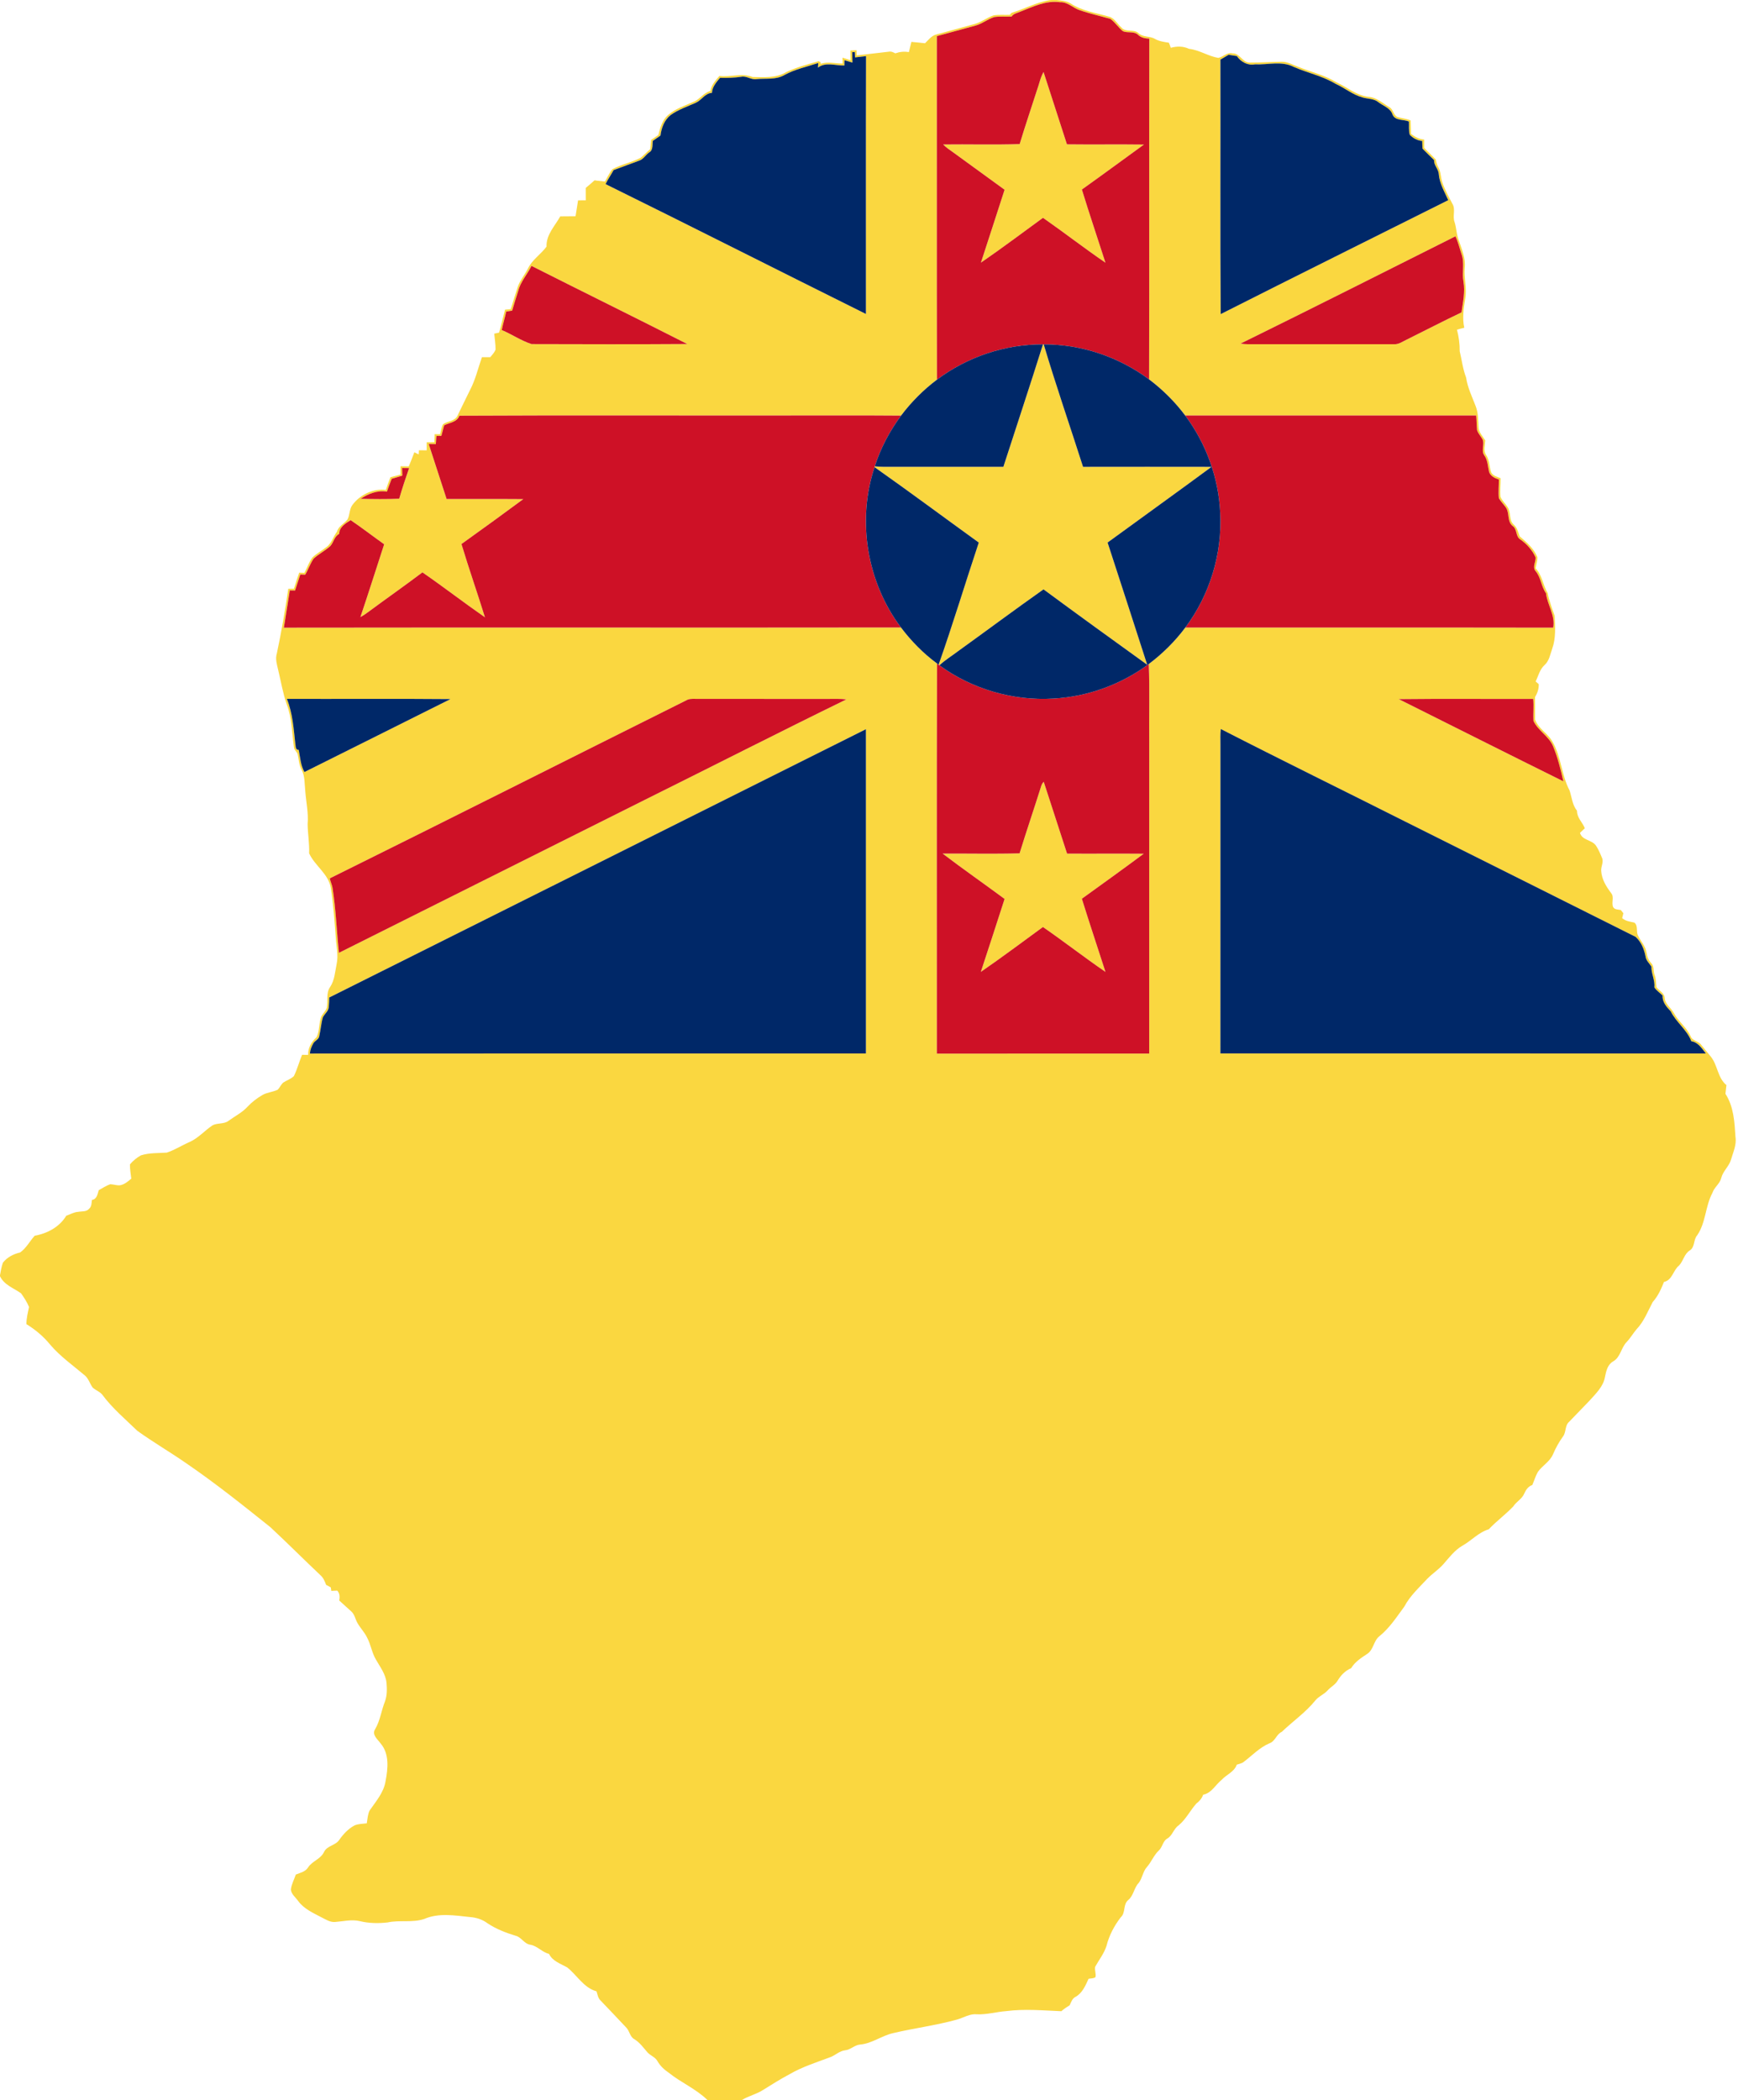<?xml version="1.0" encoding="UTF-8" ?>
<!DOCTYPE svg PUBLIC "-//W3C//DTD SVG 1.1//EN" "http://www.w3.org/Graphics/SVG/1.1/DTD/svg11.dtd">
<svg width="1000pt" height="1208pt" viewBox="0 0 1000 1208" version="1.1" xmlns="http://www.w3.org/2000/svg">
<g id="#fad740fd">
<path fill="#fad740" opacity="1.00" d=" M 604.72 0.00 L 607.91 0.00 C 610.69 0.31 613.64 0.47 616.07 2.03 C 622.84 6.46 631.06 7.48 638.68 9.73 C 641.49 10.93 643.01 13.82 645.22 15.80 C 647.64 18.87 652.25 16.49 655.03 19.04 C 657.66 21.58 661.60 20.59 664.58 22.42 C 667.03 23.78 669.81 24.15 672.55 24.57 C 672.96 25.52 673.32 26.50 673.63 27.50 C 677.14 26.51 680.78 26.51 684.12 28.09 C 690.08 28.74 695.11 32.32 701.00 33.31 C 703.81 32.70 706.10 29.88 709.20 30.72 C 713.43 30.57 714.81 35.98 718.98 35.99 C 725.01 36.03 731.03 35.62 737.07 35.53 C 740.55 35.31 743.63 37.22 746.79 38.37 C 754.14 41.36 762.00 43.14 768.85 47.28 C 775.05 50.10 780.42 54.95 787.42 55.70 C 792.09 56.03 795.56 59.39 799.41 61.65 C 801.64 62.84 801.67 65.99 803.83 67.23 C 806.38 68.09 809.14 68.20 811.63 69.30 C 811.73 71.87 811.77 74.44 811.87 77.02 C 814.07 78.72 816.58 80.09 819.41 80.28 C 819.41 81.88 819.40 83.47 819.42 85.06 C 821.66 87.28 823.93 89.48 826.12 91.76 C 826.42 93.35 826.82 94.92 827.65 96.33 C 829.09 98.95 828.89 102.07 829.87 104.84 C 831.33 109.14 833.55 113.13 835.63 117.15 C 837.70 120.41 835.57 124.40 836.96 127.86 C 838.06 131.33 837.99 135.07 839.44 138.44 C 841.06 143.51 843.42 148.61 842.76 154.06 C 842.23 160.03 844.15 165.99 843.03 171.94 C 842.16 177.43 841.28 183.03 842.51 188.54 C 841.09 188.86 839.69 189.24 838.30 189.64 C 839.35 193.70 839.94 197.85 839.88 202.05 C 841.09 207.11 841.68 212.29 843.55 217.18 C 844.41 222.97 847.00 228.24 849.07 233.65 C 850.61 237.58 850.46 241.84 850.75 245.98 C 850.97 248.85 853.15 250.99 854.58 253.34 C 854.46 256.15 853.34 259.31 855.14 261.84 C 857.13 264.80 856.82 268.53 858.02 271.78 C 859.06 273.79 861.49 274.23 863.40 275.09 C 863.44 278.66 863.00 282.24 863.34 285.79 C 864.24 287.99 866.09 289.60 867.35 291.58 C 869.56 294.69 867.99 299.31 871.13 301.94 C 873.06 303.66 873.49 306.25 874.42 308.55 C 878.39 311.94 882.60 315.52 884.56 320.52 C 884.60 322.69 883.88 324.78 883.57 326.92 C 887.37 330.93 887.75 336.59 890.50 341.19 C 891.38 345.66 892.97 349.92 894.49 354.21 C 894.81 360.55 895.28 367.18 893.07 373.27 C 891.91 376.50 891.37 380.20 888.67 382.59 C 885.92 385.07 885.14 388.80 883.57 392.01 C 884.01 392.39 884.91 393.16 885.35 393.55 C 885.46 396.25 884.57 398.75 883.20 401.05 C 883.18 405.29 883.30 409.55 883.23 413.81 C 884.99 419.15 890.64 421.82 893.27 426.67 C 898.31 435.36 898.45 445.90 903.11 454.76 C 904.41 458.70 904.64 463.01 907.36 466.37 C 907.32 470.43 910.47 472.94 911.88 476.44 C 910.95 477.34 910.02 478.22 909.08 479.10 C 910.35 483.53 916.02 483.00 918.33 486.51 C 919.70 488.60 920.69 490.92 921.65 493.24 C 922.96 495.75 921.05 498.38 921.29 501.01 C 921.57 505.84 924.24 510.09 927.09 513.85 C 928.89 516.10 927.05 519.27 928.15 521.77 C 928.99 523.34 931.04 523.16 932.56 523.47 C 932.93 523.93 933.68 524.86 934.05 525.32 C 933.87 526.03 933.51 527.44 933.34 528.15 C 935.30 529.86 937.86 530.17 940.31 530.69 C 942.54 532.30 941.40 535.50 942.28 537.77 C 943.85 541.23 946.78 544.09 947.37 547.98 C 947.70 550.22 948.50 552.37 950.09 554.04 C 951.84 555.80 951.22 558.49 951.96 560.69 C 952.91 562.95 952.78 565.42 953.09 567.82 C 954.59 569.95 957.58 571.14 957.84 574.01 C 958.06 577.70 961.46 579.70 963.09 582.72 C 965.70 587.63 970.51 590.96 972.77 596.13 C 973.67 598.66 976.80 598.75 978.46 600.58 C 980.47 602.92 982.33 605.39 984.32 607.76 C 988.33 612.68 988.23 620.03 993.34 624.18 C 993.17 625.86 992.99 627.54 992.78 629.22 C 997.57 636.56 998.01 645.57 998.55 654.06 C 999.26 658.58 997.19 662.82 995.98 667.06 C 994.86 670.95 991.38 673.60 990.38 677.55 C 989.59 680.96 986.32 682.91 985.28 686.21 C 981.14 693.89 981.54 703.26 976.53 710.57 C 974.30 713.06 975.31 717.25 972.36 719.23 C 969.05 721.21 968.59 725.36 966.07 728.00 C 962.59 730.77 962.30 736.35 957.40 737.42 C 955.77 741.54 953.96 745.62 950.94 748.95 C 948.11 754.30 945.89 760.17 941.64 764.63 C 939.63 766.98 938.10 769.71 935.95 771.96 C 932.70 775.27 932.43 780.74 928.14 783.14 C 924.90 785.00 924.13 788.79 923.44 792.16 C 922.48 797.65 918.20 801.63 914.66 805.62 C 910.69 809.69 906.78 813.82 902.82 817.89 C 900.31 820.03 901.23 823.79 899.33 826.29 C 896.99 829.50 895.09 832.97 893.53 836.62 C 891.72 840.84 887.38 843.06 884.83 846.73 C 883.49 849.10 882.73 851.75 881.64 854.24 C 879.35 855.00 877.99 856.95 877.05 859.07 C 875.78 862.27 872.45 863.78 870.65 866.60 C 866.23 871.24 860.98 875.05 856.58 879.72 C 850.64 881.50 846.55 886.33 841.24 889.26 C 836.93 891.82 833.90 895.87 830.65 899.58 C 827.85 902.83 824.17 905.14 821.19 908.21 C 816.49 913.26 811.28 917.97 808.02 924.16 C 803.55 930.20 799.39 936.70 793.44 941.41 C 790.23 944.10 790.28 949.17 786.55 951.45 C 783.11 953.72 779.62 955.98 777.42 959.58 C 774.10 961.01 771.58 963.57 769.72 966.63 C 768.28 969.20 765.50 970.44 763.64 972.64 C 761.66 974.71 758.85 975.77 756.98 977.97 C 751.37 984.95 743.93 990.08 737.50 996.23 C 734.40 997.60 733.79 1001.55 730.60 1002.73 C 724.78 1005.15 720.42 1009.88 715.46 1013.62 C 714.33 1014.47 712.89 1014.64 711.60 1015.11 C 710.18 1019.27 705.66 1020.80 702.88 1023.86 C 699.34 1026.70 697.08 1031.48 692.27 1032.38 C 691.53 1034.48 690.12 1036.16 688.34 1037.48 C 684.75 1041.53 682.32 1046.60 678.06 1050.09 C 675.23 1052.03 674.64 1055.90 671.61 1057.61 C 668.95 1059.12 668.90 1062.65 666.65 1064.58 C 663.83 1067.29 662.48 1071.06 659.91 1073.97 C 657.57 1076.57 657.31 1080.29 655.26 1083.04 C 652.42 1085.91 652.32 1090.41 649.11 1093.01 C 646.06 1095.58 647.78 1100.27 644.87 1102.88 C 641.09 1107.79 638.13 1113.38 636.63 1119.42 C 635.22 1123.78 632.32 1127.40 630.13 1131.37 C 629.68 1133.35 630.81 1135.41 630.27 1137.39 C 629.09 1138.15 627.64 1138.02 626.33 1138.27 C 624.56 1142.17 622.77 1146.50 618.83 1148.67 C 616.91 1149.60 616.31 1151.73 615.46 1153.51 C 613.77 1154.52 612.13 1155.62 610.66 1156.93 C 600.08 1156.49 589.43 1155.50 578.88 1156.88 C 573.20 1157.30 567.64 1158.98 561.91 1158.70 C 557.89 1158.32 554.41 1160.68 550.68 1161.72 C 538.58 1165.09 526.08 1166.64 513.88 1169.53 C 507.30 1171.01 501.72 1175.51 494.90 1176.10 C 491.69 1176.36 489.42 1179.11 486.20 1179.42 C 483.12 1179.79 480.88 1182.02 478.15 1183.21 C 470.08 1186.26 461.75 1188.82 454.27 1193.18 C 449.10 1195.91 444.16 1199.04 439.20 1202.13 C 435.37 1204.64 430.79 1205.61 426.89 1208.00 L 407.04 1208.00 C 400.45 1201.59 391.85 1197.99 384.73 1192.28 C 382.15 1190.53 379.85 1188.39 378.30 1185.67 C 377.00 1183.26 374.17 1182.49 372.45 1180.49 C 370.13 1177.83 368.05 1174.87 364.97 1173.01 C 362.43 1171.64 362.27 1168.40 360.42 1166.44 C 355.44 1161.12 350.41 1155.85 345.38 1150.60 C 344.03 1149.22 343.79 1147.22 343.22 1145.49 C 335.81 1143.43 332.03 1136.22 326.34 1131.72 C 322.57 1129.59 317.89 1128.16 315.89 1123.95 C 311.91 1123.00 309.23 1119.41 305.15 1118.68 C 301.58 1118.19 300.01 1114.31 296.63 1113.50 C 291.01 1111.81 285.45 1109.64 280.55 1106.38 C 277.60 1104.16 274.04 1103.02 270.39 1102.76 C 261.68 1101.84 252.38 1100.25 244.06 1103.87 C 237.21 1106.14 229.96 1104.35 223.03 1105.86 C 217.70 1106.47 212.26 1106.38 207.03 1105.11 C 202.36 1104.00 197.66 1105.22 192.99 1105.58 C 190.10 1105.91 187.59 1104.24 185.13 1103.01 C 180.23 1100.42 174.86 1098.10 171.51 1093.47 C 170.04 1091.39 167.64 1089.65 167.36 1086.98 C 167.70 1083.93 169.24 1081.19 170.21 1078.32 C 172.73 1077.29 175.75 1076.70 177.27 1074.20 C 179.64 1070.55 184.42 1069.48 186.38 1065.44 C 188.14 1061.59 193.12 1061.66 195.27 1058.27 C 197.61 1054.97 200.44 1051.91 204.06 1050.02 C 206.26 1049.11 208.70 1049.14 211.03 1048.85 C 211.48 1046.39 211.55 1043.77 212.65 1041.50 C 216.29 1036.21 220.86 1031.09 221.85 1024.52 C 223.23 1017.36 224.11 1008.89 219.02 1002.92 C 217.34 1000.56 213.80 997.93 215.82 994.72 C 218.77 989.77 219.39 983.96 221.52 978.68 C 222.75 975.29 222.70 971.60 222.39 968.07 C 221.93 963.00 218.69 958.89 216.28 954.62 C 213.92 950.64 213.35 945.91 211.15 941.87 C 209.66 938.80 207.18 936.37 205.55 933.39 C 204.37 931.23 204.00 928.55 202.05 926.89 C 199.80 924.76 197.40 922.79 195.16 920.65 C 195.59 918.60 195.50 916.58 194.05 914.98 C 193.19 915.02 191.48 915.11 190.63 915.15 C 190.55 914.65 190.41 913.64 190.33 913.14 C 189.45 912.61 188.55 912.12 187.64 911.68 C 186.86 909.53 185.93 907.38 184.13 905.89 C 174.53 896.83 165.21 887.46 155.54 878.47 C 139.75 865.83 123.92 853.18 107.21 841.76 C 97.94 835.31 88.14 829.64 79.00 823.04 C 72.04 816.31 64.52 810.00 58.76 802.16 C 57.32 800.51 55.17 799.74 53.49 798.38 C 51.70 796.15 51.07 793.10 48.83 791.22 C 42.02 785.46 34.63 780.28 28.82 773.44 C 24.99 768.75 20.36 764.86 15.20 761.70 C 15.17 758.33 16.04 755.08 16.70 751.82 C 15.54 749.03 13.86 746.41 12.10 743.95 C 7.87 740.95 2.37 739.17 0.00 734.12 L 0.00 733.54 C 0.46 731.13 0.82 728.68 1.65 726.39 C 4.08 723.21 7.76 721.36 11.58 720.47 C 15.12 717.99 17.11 713.98 19.96 710.84 C 27.16 709.57 34.28 705.80 38.10 699.36 C 40.38 698.56 42.51 697.25 44.98 697.11 C 47.10 696.68 49.78 697.19 51.31 695.28 C 52.78 694.01 52.65 691.97 52.90 690.23 C 55.77 689.88 56.11 686.88 56.80 684.66 C 58.98 683.45 61.07 682.04 63.44 681.21 C 65.21 681.28 66.92 681.88 68.70 681.86 C 71.42 681.54 73.55 679.68 75.54 677.99 C 75.22 675.26 74.70 672.53 74.78 669.78 C 76.55 667.70 78.72 665.90 81.12 664.59 C 85.92 663.09 91.01 663.37 95.97 663.03 C 100.52 661.54 104.59 658.87 108.98 656.97 C 114.10 654.73 117.76 650.32 122.36 647.29 C 125.25 645.82 128.95 646.77 131.60 644.67 C 135.27 642.00 139.44 639.93 142.52 636.53 C 144.97 633.92 147.84 631.75 150.91 629.94 C 153.66 628.33 156.98 628.22 159.81 626.83 C 160.98 625.62 161.62 624.01 162.83 622.84 C 164.83 621.46 167.29 620.75 169.07 619.05 C 171.02 615.12 172.12 610.81 173.81 606.76 C 174.97 606.80 176.13 606.82 177.30 606.83 C 177.13 602.83 179.22 599.29 182.09 596.68 C 184.04 593.00 183.36 588.44 184.93 584.59 C 185.83 582.91 187.35 581.59 188.00 579.78 C 188.86 575.80 187.42 571.32 189.94 567.77 C 192.56 563.82 192.77 559.01 193.70 554.50 C 194.81 549.38 193.44 544.19 193.17 539.06 C 192.49 529.71 191.81 520.35 190.39 511.08 C 189.20 502.75 181.16 498.13 177.86 490.84 C 178.10 485.20 177.06 479.64 177.00 474.02 C 177.56 467.64 176.10 461.35 175.64 455.01 C 175.17 450.89 175.57 446.51 173.49 442.75 C 172.05 440.07 171.93 436.99 171.31 434.07 C 171.04 432.49 169.34 431.64 169.16 430.04 C 167.95 421.74 168.01 413.14 165.00 405.21 C 162.72 398.67 161.63 391.83 160.00 385.13 C 159.32 382.12 158.31 379.01 159.28 375.94 C 161.90 363.61 164.03 351.18 165.87 338.70 C 166.94 338.68 168.02 338.66 169.11 338.65 C 170.05 335.56 171.09 332.50 172.13 329.44 C 172.88 329.47 174.39 329.52 175.14 329.54 C 176.69 326.63 177.77 323.43 179.70 320.73 C 182.08 318.40 185.09 316.85 187.69 314.79 C 190.81 312.65 191.68 308.71 193.91 305.84 C 194.73 302.62 198.02 301.29 199.91 298.85 C 201.36 296.28 200.93 292.98 202.71 290.56 C 207.05 284.63 214.62 280.90 221.99 281.82 C 222.78 279.35 223.71 276.94 224.65 274.53 C 226.60 274.08 228.50 273.48 230.44 273.02 C 230.45 271.41 230.44 269.81 230.45 268.21 C 232.03 268.21 233.61 268.25 235.20 268.28 C 236.29 265.58 237.41 262.90 238.40 260.16 C 239.23 260.58 240.07 260.99 240.91 261.40 C 240.95 260.80 241.02 259.61 241.05 259.01 C 242.53 259.02 244.02 259.03 245.51 259.04 C 245.51 257.50 245.51 255.96 245.51 254.43 C 247.00 254.41 248.49 254.40 249.98 254.40 C 249.88 252.85 250.19 251.31 250.06 249.76 C 250.85 249.77 252.43 249.79 253.22 249.80 C 253.74 247.87 253.92 245.77 254.94 244.02 C 257.55 242.16 261.74 242.32 263.24 239.10 C 265.65 234.19 267.99 229.25 270.44 224.36 C 273.58 218.40 275.07 211.78 277.29 205.46 C 278.89 205.46 280.48 205.48 282.09 205.47 C 283.18 204.10 284.45 202.83 285.13 201.19 C 285.17 198.09 284.65 195.02 284.38 191.94 C 285.08 191.78 286.48 191.47 287.18 191.32 C 288.33 186.93 289.51 182.56 290.57 178.15 C 291.67 178.07 292.76 177.95 293.85 177.80 C 295.14 173.69 296.43 169.58 297.74 165.47 C 299.01 161.49 301.80 158.28 303.69 154.61 C 306.11 149.45 311.14 146.36 314.46 141.87 C 314.19 135.03 319.24 130.04 322.36 124.48 C 325.29 124.45 328.22 124.44 331.16 124.41 C 331.64 121.36 332.12 118.32 332.60 115.28 C 334.07 115.27 335.55 115.24 337.03 115.24 C 336.99 112.86 337.02 110.49 337.01 108.11 C 338.72 106.67 340.44 105.23 342.10 103.73 C 344.06 104.07 346.05 104.10 348.02 104.45 C 349.47 102.07 350.60 99.46 352.39 97.30 C 357.52 94.54 363.41 93.46 368.59 90.78 C 370.51 89.24 372.18 87.39 374.09 85.82 C 374.29 84.04 374.47 82.26 374.65 80.48 C 376.02 79.53 377.40 78.59 378.79 77.65 C 379.84 73.53 380.99 69.13 384.32 66.22 C 388.64 62.44 394.26 60.73 399.40 58.42 C 402.86 56.90 404.95 53.28 408.73 52.34 C 409.28 48.87 411.73 46.27 413.91 43.69 C 420.30 44.53 426.87 41.83 433.04 44.30 C 439.51 44.44 446.63 44.99 452.41 41.47 C 458.33 38.67 464.74 36.99 471.02 35.20 C 471.31 35.36 471.90 35.68 472.19 35.84 L 472.18 36.76 C 476.26 35.25 480.63 36.63 484.85 36.55 C 484.82 35.71 484.78 34.02 484.75 33.18 C 486.29 33.69 487.84 34.14 489.38 34.65 C 489.34 32.78 489.33 30.90 489.30 29.03 C 490.48 29.01 491.67 28.97 492.87 28.90 C 492.88 29.65 492.91 31.14 492.92 31.88 C 499.05 31.21 505.18 30.48 511.30 29.75 C 512.68 29.43 513.94 30.04 515.13 30.69 C 517.65 29.79 520.29 29.49 522.94 29.99 C 523.40 28.02 523.92 26.07 524.39 24.10 C 527.00 24.35 529.62 24.57 532.24 24.89 C 534.20 22.99 535.94 20.50 538.75 19.83 C 546.11 17.80 553.51 15.87 560.86 13.79 C 564.70 12.73 567.87 10.12 571.62 8.86 C 574.71 8.32 577.87 8.70 581.00 8.55 C 581.24 8.27 581.73 7.70 581.97 7.42 C 589.60 5.09 596.73 1.07 604.72 0.00 M 586.90 6.78 C 585.21 7.53 583.12 7.84 582.06 9.52 C 578.74 9.72 575.40 9.32 572.11 9.81 C 568.22 10.97 565.05 13.80 561.09 14.78 C 553.74 16.77 546.38 18.77 539.04 20.79 C 539.08 86.66 538.96 152.54 539.09 218.41 C 531.28 224.28 524.33 231.27 518.45 239.08 C 497.31 238.90 476.17 239.05 455.03 239.00 C 391.46 239.09 327.88 238.81 264.31 239.14 C 263.04 242.86 258.60 243.11 255.56 244.66 C 255.01 246.68 254.50 248.71 253.96 250.73 C 253.26 250.74 251.85 250.76 251.14 250.77 C 250.89 252.32 250.95 253.90 250.75 255.46 C 249.38 255.44 248.02 255.42 246.67 255.40 C 250.12 265.94 253.53 276.49 256.96 287.03 C 271.68 287.11 286.39 286.97 301.11 287.10 C 289.32 295.82 277.44 304.42 265.52 312.96 C 269.78 327.09 274.66 341.03 279.04 355.12 C 266.91 346.70 255.22 337.64 243.06 329.26 C 232.80 336.98 222.28 344.35 211.97 351.99 C 210.51 353.09 208.98 354.11 207.36 354.98 C 212.05 341.06 216.48 327.06 221.03 313.10 C 214.59 308.51 208.30 303.66 201.76 299.22 C 199.03 300.90 195.02 303.37 195.19 307.11 C 192.37 308.49 192.05 311.92 190.10 314.08 C 187.12 316.80 183.44 318.62 180.48 321.34 C 178.48 324.21 177.40 327.60 175.61 330.59 C 174.90 330.56 173.49 330.51 172.78 330.49 C 171.77 333.56 170.77 336.63 169.75 339.70 C 168.99 339.69 167.48 339.67 166.73 339.66 C 165.64 346.80 164.43 353.92 163.33 361.06 C 281.69 360.88 400.04 361.11 518.40 360.95 C 524.30 368.76 531.23 375.84 539.13 381.65 C 538.92 456.46 539.09 531.26 539.04 606.07 C 579.77 606.07 620.50 606.09 661.22 606.06 C 661.23 546.37 661.23 486.68 661.23 427.00 C 661.06 411.99 661.57 396.96 660.96 381.98 C 668.91 376.02 676.04 368.95 681.99 360.99 C 752.55 361.05 823.11 360.92 893.67 361.05 C 894.97 354.03 890.32 348.09 889.55 341.33 C 886.74 337.34 886.66 332.16 883.45 328.41 C 881.60 326.06 883.74 323.23 883.55 320.67 C 881.64 316.44 878.41 312.87 874.62 310.23 C 871.94 308.47 873.03 304.44 870.37 302.60 C 866.94 299.95 868.74 294.97 866.30 291.76 C 865.05 290.01 863.50 288.48 862.41 286.62 C 862.02 283.04 862.45 279.42 862.41 275.83 C 860.15 275.08 857.57 273.93 856.78 271.48 C 856.00 268.28 856.04 264.79 854.06 262.01 C 852.14 259.38 854.04 256.07 853.22 253.18 C 852.25 251.18 850.54 249.57 849.86 247.44 C 849.57 244.64 849.63 241.81 849.34 239.01 C 793.54 239.00 737.73 238.98 681.92 239.02 C 676.03 231.15 669.00 224.16 661.15 218.25 C 661.35 152.91 661.12 87.57 661.27 22.24 C 658.94 22.12 656.60 21.76 654.86 20.10 C 652.48 17.76 648.93 19.17 646.12 17.98 C 643.46 15.87 641.64 12.87 638.87 10.87 C 632.97 9.18 626.94 7.87 621.14 5.84 C 617.28 4.51 614.22 1.06 609.86 1.27 C 601.74 0.15 594.24 3.94 586.90 6.78 M 490.34 30.00 C 490.35 32.00 490.42 33.99 490.49 35.98 C 488.92 35.63 487.43 35.03 485.88 34.67 C 485.87 35.42 485.84 36.92 485.83 37.68 C 480.77 37.84 475.03 35.49 470.64 38.91 C 470.68 38.24 470.76 36.90 470.80 36.24 C 464.26 38.42 457.39 39.84 451.30 43.18 C 446.41 46.05 440.48 44.97 435.09 45.54 C 432.06 45.97 429.49 43.49 426.45 44.18 C 422.42 44.77 418.35 44.90 414.29 44.77 C 412.19 47.31 409.82 49.95 409.64 53.43 C 405.68 53.64 403.74 57.57 400.40 59.11 C 395.50 61.27 390.34 63.03 385.93 66.14 C 382.28 68.98 380.59 73.52 380.02 77.98 C 378.56 79.01 377.09 80.03 375.62 81.04 C 375.27 83.32 375.89 86.35 373.50 87.70 C 371.45 89.17 370.16 91.69 367.65 92.46 C 362.77 94.22 357.94 96.09 353.06 97.85 C 351.58 100.57 349.79 103.11 348.43 105.90 C 398.48 130.56 448.25 155.80 498.23 180.61 C 498.27 131.17 498.15 81.73 498.29 32.29 C 496.18 32.55 494.07 32.78 491.97 33.03 C 491.94 32.27 491.89 30.76 491.86 30.00 L 490.34 30.00 M 702.20 34.29 C 702.31 83.09 702.02 131.89 702.35 180.69 C 745.90 158.67 789.63 136.98 833.28 115.14 C 831.10 110.27 828.23 105.52 827.82 100.08 C 827.63 97.19 824.94 95.12 825.16 92.14 C 822.93 89.94 820.66 87.78 818.48 85.54 C 818.44 84.06 818.30 82.58 818.29 81.09 C 815.55 80.90 813.06 79.50 811.17 77.57 C 810.39 75.12 810.82 72.45 810.65 69.91 C 807.55 68.56 802.70 69.63 801.20 65.86 C 799.99 62.13 795.90 60.98 793.07 58.79 C 790.46 56.64 786.96 56.97 783.91 56.04 C 778.32 54.54 773.86 50.66 768.64 48.34 C 761.12 43.77 752.40 41.99 744.40 38.51 C 737.47 34.90 729.49 37.36 722.06 37.02 C 717.90 37.83 713.95 35.62 711.64 32.25 C 710.07 31.96 708.47 31.80 706.92 31.52 C 705.35 32.46 703.76 33.36 702.20 34.29 M 713.83 197.63 C 716.52 198.16 719.28 197.98 722.02 198.00 C 748.71 198.00 775.39 198.00 802.08 198.00 C 804.78 198.20 807.01 196.44 809.35 195.37 C 819.88 190.15 830.32 184.74 840.93 179.68 C 841.72 173.83 843.06 167.91 842.03 162.01 C 841.04 156.73 842.82 151.19 840.88 146.07 C 839.75 142.68 838.97 139.17 837.40 135.95 C 796.25 156.57 755.14 177.33 713.83 197.63 M 298.15 167.40 C 296.98 171.15 295.76 174.89 294.69 178.68 C 293.54 178.86 292.40 179.04 291.26 179.23 C 290.52 182.80 289.40 186.27 288.69 189.85 C 294.53 192.29 299.88 196.01 305.87 197.93 C 335.72 198.02 365.57 198.09 395.42 197.89 C 365.64 182.75 335.64 168.02 305.81 152.96 C 303.39 157.85 299.53 162.02 298.15 167.40 M 231.35 269.23 C 231.40 270.67 231.46 272.12 231.51 273.57 C 229.49 274.25 227.44 274.81 225.39 275.41 C 224.39 277.85 223.48 280.33 222.63 282.83 C 217.18 281.91 211.97 284.00 207.47 286.93 C 214.87 287.10 222.29 287.20 229.69 286.87 C 231.41 280.95 233.36 275.10 235.38 269.28 C 234.37 269.27 232.36 269.24 231.35 269.23 M 165.07 402.03 C 168.40 410.32 168.97 419.24 169.94 428.02 C 170.23 429.28 169.87 431.37 171.88 431.38 C 172.73 435.68 172.94 440.19 175.17 444.10 C 203.20 430.18 231.16 416.11 259.17 402.15 C 227.81 401.88 196.44 402.11 165.07 402.03 M 395.58 402.51 C 326.95 436.74 258.46 471.27 189.73 505.29 C 190.17 507.04 190.89 508.71 191.28 510.48 C 193.30 522.92 193.66 535.56 195.02 548.09 C 253.73 518.74 312.44 489.38 371.15 460.03 C 409.78 440.85 448.21 421.25 486.95 402.33 C 483.32 401.85 479.65 402.07 476.01 402.05 C 451.32 402.03 426.63 402.07 401.95 402.03 C 399.83 402.09 397.60 401.72 395.58 402.51 M 804.81 402.17 C 836.39 417.92 867.90 433.82 899.54 449.46 C 897.95 442.65 896.29 435.81 893.62 429.34 C 891.20 423.45 884.98 420.45 882.33 414.72 C 882.04 410.51 882.62 406.26 882.16 402.05 C 856.38 402.13 830.59 401.87 804.81 402.17 M 189.43 573.81 C 189.39 575.56 189.36 577.33 189.17 579.09 C 189.12 581.60 186.87 583.10 185.78 585.17 C 184.76 588.68 184.54 592.37 183.71 595.94 C 183.48 598.00 181.05 598.60 180.20 600.34 C 179.23 602.09 178.39 603.99 178.38 606.04 C 285.00 605.95 391.61 606.03 498.23 606.00 C 498.23 543.82 498.23 481.64 498.23 419.46 C 395.29 470.89 292.39 522.42 189.43 573.81 M 702.21 428.02 C 702.19 487.34 702.24 546.66 702.19 605.98 C 795.30 606.02 888.40 606.00 981.50 605.99 C 979.20 603.13 977.09 599.57 973.14 598.97 C 970.60 592.26 964.38 588.11 961.31 581.77 C 958.82 579.20 956.42 576.45 956.57 572.60 C 954.97 571.11 953.14 569.82 951.88 568.02 C 952.31 563.84 950.10 560.20 950.18 556.03 C 948.95 554.11 947.05 552.51 946.78 550.12 C 946.00 545.99 944.23 541.77 941.10 538.93 C 896.90 516.73 852.62 494.68 808.39 472.54 C 773.09 454.77 737.59 437.40 702.43 419.37 C 702.06 422.23 702.21 425.14 702.21 428.02 Z" />
<path fill="#fad740" opacity="1.00" d=" M 596.61 51.96 C 597.91 48.46 598.55 44.69 600.43 41.42 C 604.86 55.31 609.47 69.14 613.89 83.02 C 628.66 83.21 643.43 82.95 658.20 83.15 C 646.30 91.78 634.46 100.49 622.49 109.03 C 626.80 123.12 631.56 137.08 636.05 151.12 C 623.87 142.80 612.21 133.74 600.11 125.30 C 588.23 133.93 576.50 142.79 564.39 151.09 C 568.93 137.11 573.51 123.14 578.01 109.15 C 568.15 101.98 558.28 94.83 548.43 87.65 C 546.43 86.24 544.36 84.87 542.65 83.10 C 557.33 82.91 572.02 83.37 586.69 82.87 C 589.80 72.51 593.32 62.27 596.61 51.96 Z" />
<path fill="#fad740" opacity="1.00" d=" M 600.09 198.10 L 600.53 198.10 C 607.56 221.73 615.64 245.07 623.16 268.55 C 647.80 268.51 672.44 268.51 697.07 268.55 C 677.24 283.19 657.19 297.55 637.28 312.09 C 644.87 335.53 652.56 358.94 660.08 382.41 C 640.12 368.04 620.19 353.63 600.41 339.03 C 583.94 350.64 567.78 362.69 551.42 374.47 C 547.80 377.23 543.87 379.60 540.53 382.72 C 540.41 382.64 540.16 382.48 540.04 382.40 C 548.25 359.15 555.36 335.50 563.16 312.11 C 543.16 297.67 523.37 282.93 503.20 268.73 L 503.33 268.25 C 506.89 268.62 510.48 268.57 514.06 268.52 C 535.14 268.53 556.22 268.51 577.31 268.53 C 584.90 245.06 592.69 221.64 600.09 198.10 Z" />
<path fill="#fad740" opacity="1.00" d=" M 599.14 451.98 C 599.42 451.12 599.89 450.36 600.54 449.72 C 604.98 463.50 609.46 477.27 613.96 491.03 C 628.67 491.13 643.38 490.96 658.09 491.09 C 646.31 499.83 634.39 508.42 622.48 516.99 C 626.84 531.07 631.55 545.04 636.06 559.08 C 623.87 550.75 612.22 541.64 600.07 533.26 C 588.21 541.92 576.44 550.75 564.34 559.08 C 568.97 545.11 573.47 531.10 578.01 517.11 C 566.17 508.36 554.08 499.93 542.36 491.02 C 557.12 490.93 571.89 491.28 586.64 490.87 C 590.65 477.85 595.06 464.97 599.14 451.98 Z" />
</g>
<g id="#ce1126ff">
<path fill="#ce1126" opacity="1.00" d=" M 586.90 6.78 C 594.24 3.94 601.74 0.15 609.86 1.27 C 614.22 1.06 617.28 4.51 621.14 5.84 C 626.94 7.87 632.97 9.18 638.87 10.87 C 641.64 12.87 643.46 15.87 646.12 17.98 C 648.93 19.17 652.48 17.76 654.86 20.10 C 656.60 21.76 658.94 22.12 661.27 22.24 C 661.12 87.57 661.35 152.91 661.15 218.25 C 643.78 205.30 622.22 198.04 600.53 198.10 L 600.09 198.10 C 578.26 198.00 556.53 205.30 539.09 218.41 C 538.96 152.54 539.08 86.66 539.04 20.79 C 546.38 18.77 553.74 16.77 561.09 14.78 C 565.05 13.80 568.22 10.97 572.11 9.81 C 575.40 9.32 578.74 9.72 582.06 9.52 C 583.12 7.84 585.21 7.53 586.90 6.78 M 596.61 51.96 C 593.32 62.27 589.80 72.51 586.69 82.87 C 572.02 83.37 557.33 82.91 542.65 83.10 C 544.36 84.87 546.43 86.24 548.43 87.65 C 558.28 94.83 568.15 101.98 578.01 109.15 C 573.51 123.14 568.93 137.11 564.39 151.09 C 576.50 142.79 588.23 133.93 600.11 125.30 C 612.21 133.74 623.87 142.80 636.05 151.12 C 631.56 137.08 626.80 123.12 622.49 109.03 C 634.46 100.49 646.30 91.78 658.20 83.15 C 643.43 82.95 628.66 83.21 613.89 83.02 C 609.47 69.14 604.86 55.31 600.43 41.42 C 598.55 44.69 597.91 48.46 596.61 51.96 Z" />
<path fill="#ce1126" opacity="1.00" d=" M 713.83 197.63 C 755.14 177.33 796.25 156.57 837.40 135.95 C 838.97 139.17 839.75 142.68 840.88 146.07 C 842.82 151.19 841.04 156.73 842.03 162.01 C 843.06 167.91 841.72 173.83 840.93 179.68 C 830.32 184.74 819.88 190.15 809.35 195.37 C 807.01 196.44 804.78 198.20 802.08 198.00 C 775.39 198.00 748.71 198.00 722.02 198.00 C 719.28 197.98 716.52 198.16 713.83 197.63 Z" />
<path fill="#ce1126" opacity="1.00" d=" M 298.15 167.40 C 299.53 162.02 303.39 157.85 305.81 152.96 C 335.64 168.02 365.64 182.75 395.42 197.89 C 365.57 198.09 335.72 198.02 305.87 197.93 C 299.88 196.01 294.53 192.29 288.69 189.85 C 289.40 186.27 290.52 182.80 291.26 179.23 C 292.40 179.04 293.54 178.86 294.69 178.68 C 295.76 174.89 296.98 171.15 298.15 167.40 Z" />
<path fill="#ce1126" opacity="1.00" d=" M 264.31 239.14 C 327.88 238.81 391.46 239.09 455.03 239.00 C 476.17 239.05 497.31 238.90 518.45 239.08 C 511.92 247.92 506.68 257.77 503.33 268.25 L 503.20 268.73 C 492.94 299.53 498.85 335.04 518.40 360.95 C 400.04 361.11 281.69 360.88 163.33 361.06 C 164.43 353.92 165.64 346.80 166.73 339.66 C 167.48 339.67 168.99 339.69 169.75 339.70 C 170.77 336.63 171.77 333.56 172.78 330.49 C 173.49 330.51 174.90 330.56 175.61 330.59 C 177.40 327.60 178.48 324.21 180.48 321.34 C 183.44 318.62 187.12 316.80 190.10 314.08 C 192.05 311.92 192.37 308.49 195.19 307.11 C 195.02 303.37 199.03 300.90 201.76 299.22 C 208.30 303.66 214.59 308.51 221.03 313.10 C 216.48 327.06 212.05 341.06 207.36 354.98 C 208.98 354.11 210.51 353.09 211.97 351.99 C 222.28 344.35 232.80 336.98 243.06 329.26 C 255.22 337.64 266.91 346.70 279.04 355.12 C 274.66 341.03 269.78 327.09 265.52 312.96 C 277.44 304.42 289.32 295.82 301.11 287.10 C 286.39 286.97 271.68 287.11 256.96 287.03 C 253.53 276.49 250.12 265.94 246.67 255.40 C 248.02 255.42 249.38 255.44 250.75 255.46 C 250.95 253.90 250.89 252.32 251.14 250.77 C 251.85 250.76 253.26 250.74 253.96 250.73 C 254.50 248.71 255.01 246.68 255.56 244.66 C 258.60 243.11 263.04 242.86 264.31 239.14 Z" />
<path fill="#ce1126" opacity="1.00" d=" M 681.92 239.02 C 737.73 238.98 793.54 239.00 849.34 239.01 C 849.63 241.81 849.57 244.64 849.86 247.44 C 850.54 249.57 852.25 251.18 853.22 253.18 C 854.04 256.07 852.14 259.38 854.06 262.01 C 856.04 264.79 856.00 268.28 856.78 271.48 C 857.57 273.93 860.15 275.08 862.41 275.83 C 862.45 279.42 862.02 283.04 862.41 286.62 C 863.50 288.48 865.05 290.01 866.30 291.76 C 868.74 294.97 866.94 299.95 870.37 302.60 C 873.03 304.44 871.94 308.47 874.62 310.23 C 878.41 312.87 881.64 316.44 883.55 320.67 C 883.74 323.23 881.60 326.06 883.45 328.41 C 886.66 332.16 886.74 337.34 889.55 341.33 C 890.32 348.09 894.97 354.03 893.67 361.05 C 823.11 360.92 752.55 361.05 681.99 360.99 C 696.08 342.22 703.31 318.48 702.07 295.04 C 701.16 274.91 694.02 255.14 681.92 239.02 Z" />
<path fill="#ce1126" opacity="1.00" d=" M 231.35 269.23 C 232.36 269.24 234.37 269.27 235.38 269.28 C 233.36 275.10 231.41 280.95 229.69 286.87 C 222.29 287.20 214.87 287.10 207.47 286.93 C 211.97 284.00 217.18 281.91 222.63 282.83 C 223.48 280.33 224.39 277.85 225.39 275.41 C 227.44 274.81 229.49 274.25 231.51 273.57 C 231.46 272.12 231.40 270.67 231.35 269.23 Z" />
<path fill="#ce1126" opacity="1.00" d=" M 539.13 381.65 L 540.04 382.40 C 540.16 382.48 540.41 382.64 540.53 382.72 C 559.29 396.41 582.89 403.25 606.07 401.84 C 625.80 400.80 645.10 393.73 660.96 381.98 C 661.57 396.96 661.06 411.99 661.23 427.00 C 661.23 486.68 661.23 546.37 661.22 606.06 C 620.50 606.09 579.77 606.07 539.04 606.07 C 539.09 531.26 538.92 456.46 539.13 381.65 M 599.14 451.98 C 595.06 464.97 590.65 477.85 586.64 490.87 C 571.89 491.28 557.12 490.93 542.36 491.02 C 554.08 499.93 566.17 508.36 578.01 517.11 C 573.47 531.10 568.97 545.11 564.34 559.08 C 576.44 550.75 588.21 541.92 600.07 533.26 C 612.22 541.64 623.87 550.75 636.06 559.08 C 631.55 545.04 626.84 531.07 622.48 516.99 C 634.39 508.42 646.31 499.83 658.09 491.09 C 643.38 490.96 628.67 491.13 613.96 491.03 C 609.46 477.27 604.98 463.50 600.54 449.72 C 599.89 450.36 599.42 451.12 599.14 451.98 Z" />
<path fill="#ce1126" opacity="1.00" d=" M 395.58 402.51 C 397.60 401.72 399.83 402.09 401.95 402.03 C 426.63 402.07 451.32 402.03 476.01 402.05 C 479.65 402.07 483.32 401.85 486.95 402.33 C 448.21 421.25 409.78 440.85 371.15 460.03 C 312.44 489.38 253.73 518.74 195.02 548.09 C 193.66 535.56 193.30 522.92 191.28 510.48 C 190.89 508.71 190.17 507.04 189.73 505.29 C 258.46 471.27 326.95 436.74 395.58 402.51 Z" />
<path fill="#ce1126" opacity="1.00" d=" M 804.81 402.17 C 830.59 401.87 856.38 402.13 882.16 402.05 C 882.62 406.26 882.04 410.51 882.33 414.72 C 884.98 420.45 891.20 423.45 893.62 429.34 C 896.29 435.81 897.95 442.65 899.54 449.46 C 867.90 433.82 836.39 417.92 804.81 402.17 Z" />
</g>
<g id="#002868ff">
<path fill="#002868" opacity="1.00" d=" M 490.34 30.00 L 491.86 30.00 C 491.89 30.76 491.94 32.27 491.97 33.03 C 494.07 32.78 496.18 32.55 498.29 32.29 C 498.15 81.73 498.27 131.17 498.23 180.61 C 448.25 155.80 398.48 130.56 348.43 105.90 C 349.79 103.11 351.58 100.57 353.06 97.85 C 357.94 96.09 362.77 94.22 367.65 92.46 C 370.16 91.69 371.45 89.17 373.50 87.70 C 375.89 86.35 375.27 83.32 375.62 81.04 C 377.09 80.03 378.56 79.01 380.02 77.98 C 380.59 73.52 382.28 68.98 385.93 66.14 C 390.34 63.03 395.50 61.27 400.40 59.11 C 403.74 57.57 405.68 53.64 409.64 53.43 C 409.82 49.95 412.19 47.31 414.29 44.77 C 418.35 44.90 422.42 44.77 426.45 44.18 C 429.49 43.49 432.06 45.97 435.09 45.54 C 440.48 44.97 446.41 46.05 451.30 43.18 C 457.39 39.84 464.26 38.42 470.80 36.24 C 470.76 36.90 470.68 38.24 470.64 38.91 C 475.03 35.49 480.77 37.84 485.83 37.68 C 485.84 36.92 485.87 35.42 485.88 34.67 C 487.43 35.03 488.92 35.63 490.49 35.98 C 490.42 33.99 490.35 32.00 490.34 30.00 Z" />
<path fill="#002868" opacity="1.00" d=" M 702.20 34.29 C 703.76 33.36 705.35 32.46 706.92 31.52 C 708.47 31.80 710.07 31.96 711.64 32.25 C 713.95 35.62 717.90 37.83 722.06 37.02 C 729.49 37.36 737.47 34.90 744.40 38.51 C 752.40 41.99 761.12 43.77 768.64 48.34 C 773.86 50.66 778.32 54.54 783.91 56.04 C 786.96 56.97 790.46 56.64 793.07 58.79 C 795.90 60.98 799.99 62.13 801.20 65.86 C 802.70 69.63 807.55 68.56 810.65 69.91 C 810.82 72.45 810.39 75.12 811.17 77.57 C 813.06 79.50 815.55 80.90 818.29 81.09 C 818.30 82.58 818.44 84.06 818.48 85.54 C 820.66 87.78 822.93 89.94 825.16 92.14 C 824.94 95.12 827.63 97.19 827.82 100.08 C 828.23 105.52 831.10 110.27 833.28 115.14 C 789.63 136.98 745.90 158.67 702.35 180.69 C 702.02 131.89 702.31 83.09 702.20 34.29 Z" />
<path fill="#002868" opacity="1.00" d=" M 539.09 218.41 C 556.53 205.30 578.26 198.00 600.09 198.10 C 592.69 221.64 584.90 245.06 577.31 268.53 C 556.22 268.51 535.14 268.53 514.06 268.52 C 510.48 268.57 506.89 268.62 503.33 268.25 C 506.68 257.77 511.92 247.92 518.45 239.08 C 524.33 231.27 531.28 224.28 539.09 218.41 Z" />
<path fill="#002868" opacity="1.00" d=" M 600.53 198.10 C 622.22 198.04 643.78 205.30 661.15 218.25 C 669.00 224.16 676.03 231.15 681.92 239.02 C 694.02 255.14 701.16 274.91 702.07 295.04 C 703.31 318.48 696.08 342.22 681.99 360.99 C 676.04 368.95 668.91 376.02 660.96 381.98 C 645.10 393.73 625.80 400.80 606.07 401.84 C 582.89 403.25 559.29 396.41 540.53 382.72 C 543.87 379.60 547.80 377.23 551.42 374.47 C 567.78 362.69 583.94 350.64 600.41 339.03 C 620.19 353.63 640.12 368.04 660.08 382.41 C 652.56 358.94 644.87 335.53 637.28 312.09 C 657.19 297.55 677.24 283.19 697.07 268.55 C 672.44 268.51 647.80 268.51 623.16 268.55 C 615.64 245.07 607.56 221.73 600.53 198.10 Z" />
<path fill="#002868" opacity="1.00" d=" M 518.40 360.95 C 498.85 335.04 492.94 299.53 503.20 268.73 C 523.37 282.93 543.16 297.67 563.16 312.11 C 555.36 335.50 548.25 359.15 540.04 382.40 L 539.13 381.65 C 531.23 375.84 524.30 368.76 518.40 360.95 Z" />
<path fill="#002868" opacity="1.00" d=" M 165.07 402.03 C 196.44 402.11 227.81 401.88 259.17 402.15 C 231.16 416.11 203.20 430.18 175.17 444.10 C 172.94 440.19 172.73 435.68 171.88 431.38 C 169.87 431.37 170.23 429.28 169.94 428.02 C 168.97 419.24 168.40 410.32 165.07 402.03 Z" />
<path fill="#002868" opacity="1.00" d=" M 189.43 573.81 C 292.39 522.42 395.29 470.89 498.23 419.46 C 498.23 481.64 498.23 543.82 498.23 606.00 C 391.61 606.03 285.00 605.95 178.38 606.04 C 178.39 603.99 179.23 602.09 180.20 600.34 C 181.05 598.60 183.48 598.00 183.71 595.94 C 184.54 592.37 184.76 588.68 185.78 585.17 C 186.87 583.10 189.12 581.60 189.17 579.09 C 189.36 577.33 189.39 575.56 189.43 573.81 Z" />
<path fill="#002868" opacity="1.00" d=" M 702.21 428.02 C 702.21 425.14 702.06 422.23 702.43 419.37 C 737.59 437.40 773.09 454.77 808.39 472.54 C 852.62 494.68 896.90 516.73 941.10 538.93 C 944.23 541.77 946.00 545.99 946.78 550.12 C 947.05 552.51 948.95 554.11 950.18 556.03 C 950.10 560.20 952.31 563.84 951.88 568.02 C 953.14 569.82 954.97 571.11 956.57 572.60 C 956.42 576.45 958.82 579.20 961.31 581.77 C 964.38 588.11 970.60 592.26 973.14 598.97 C 977.09 599.57 979.20 603.13 981.50 605.99 C 888.40 606.00 795.30 606.02 702.19 605.98 C 702.24 546.66 702.19 487.34 702.21 428.02 Z" />
</g>
</svg>
